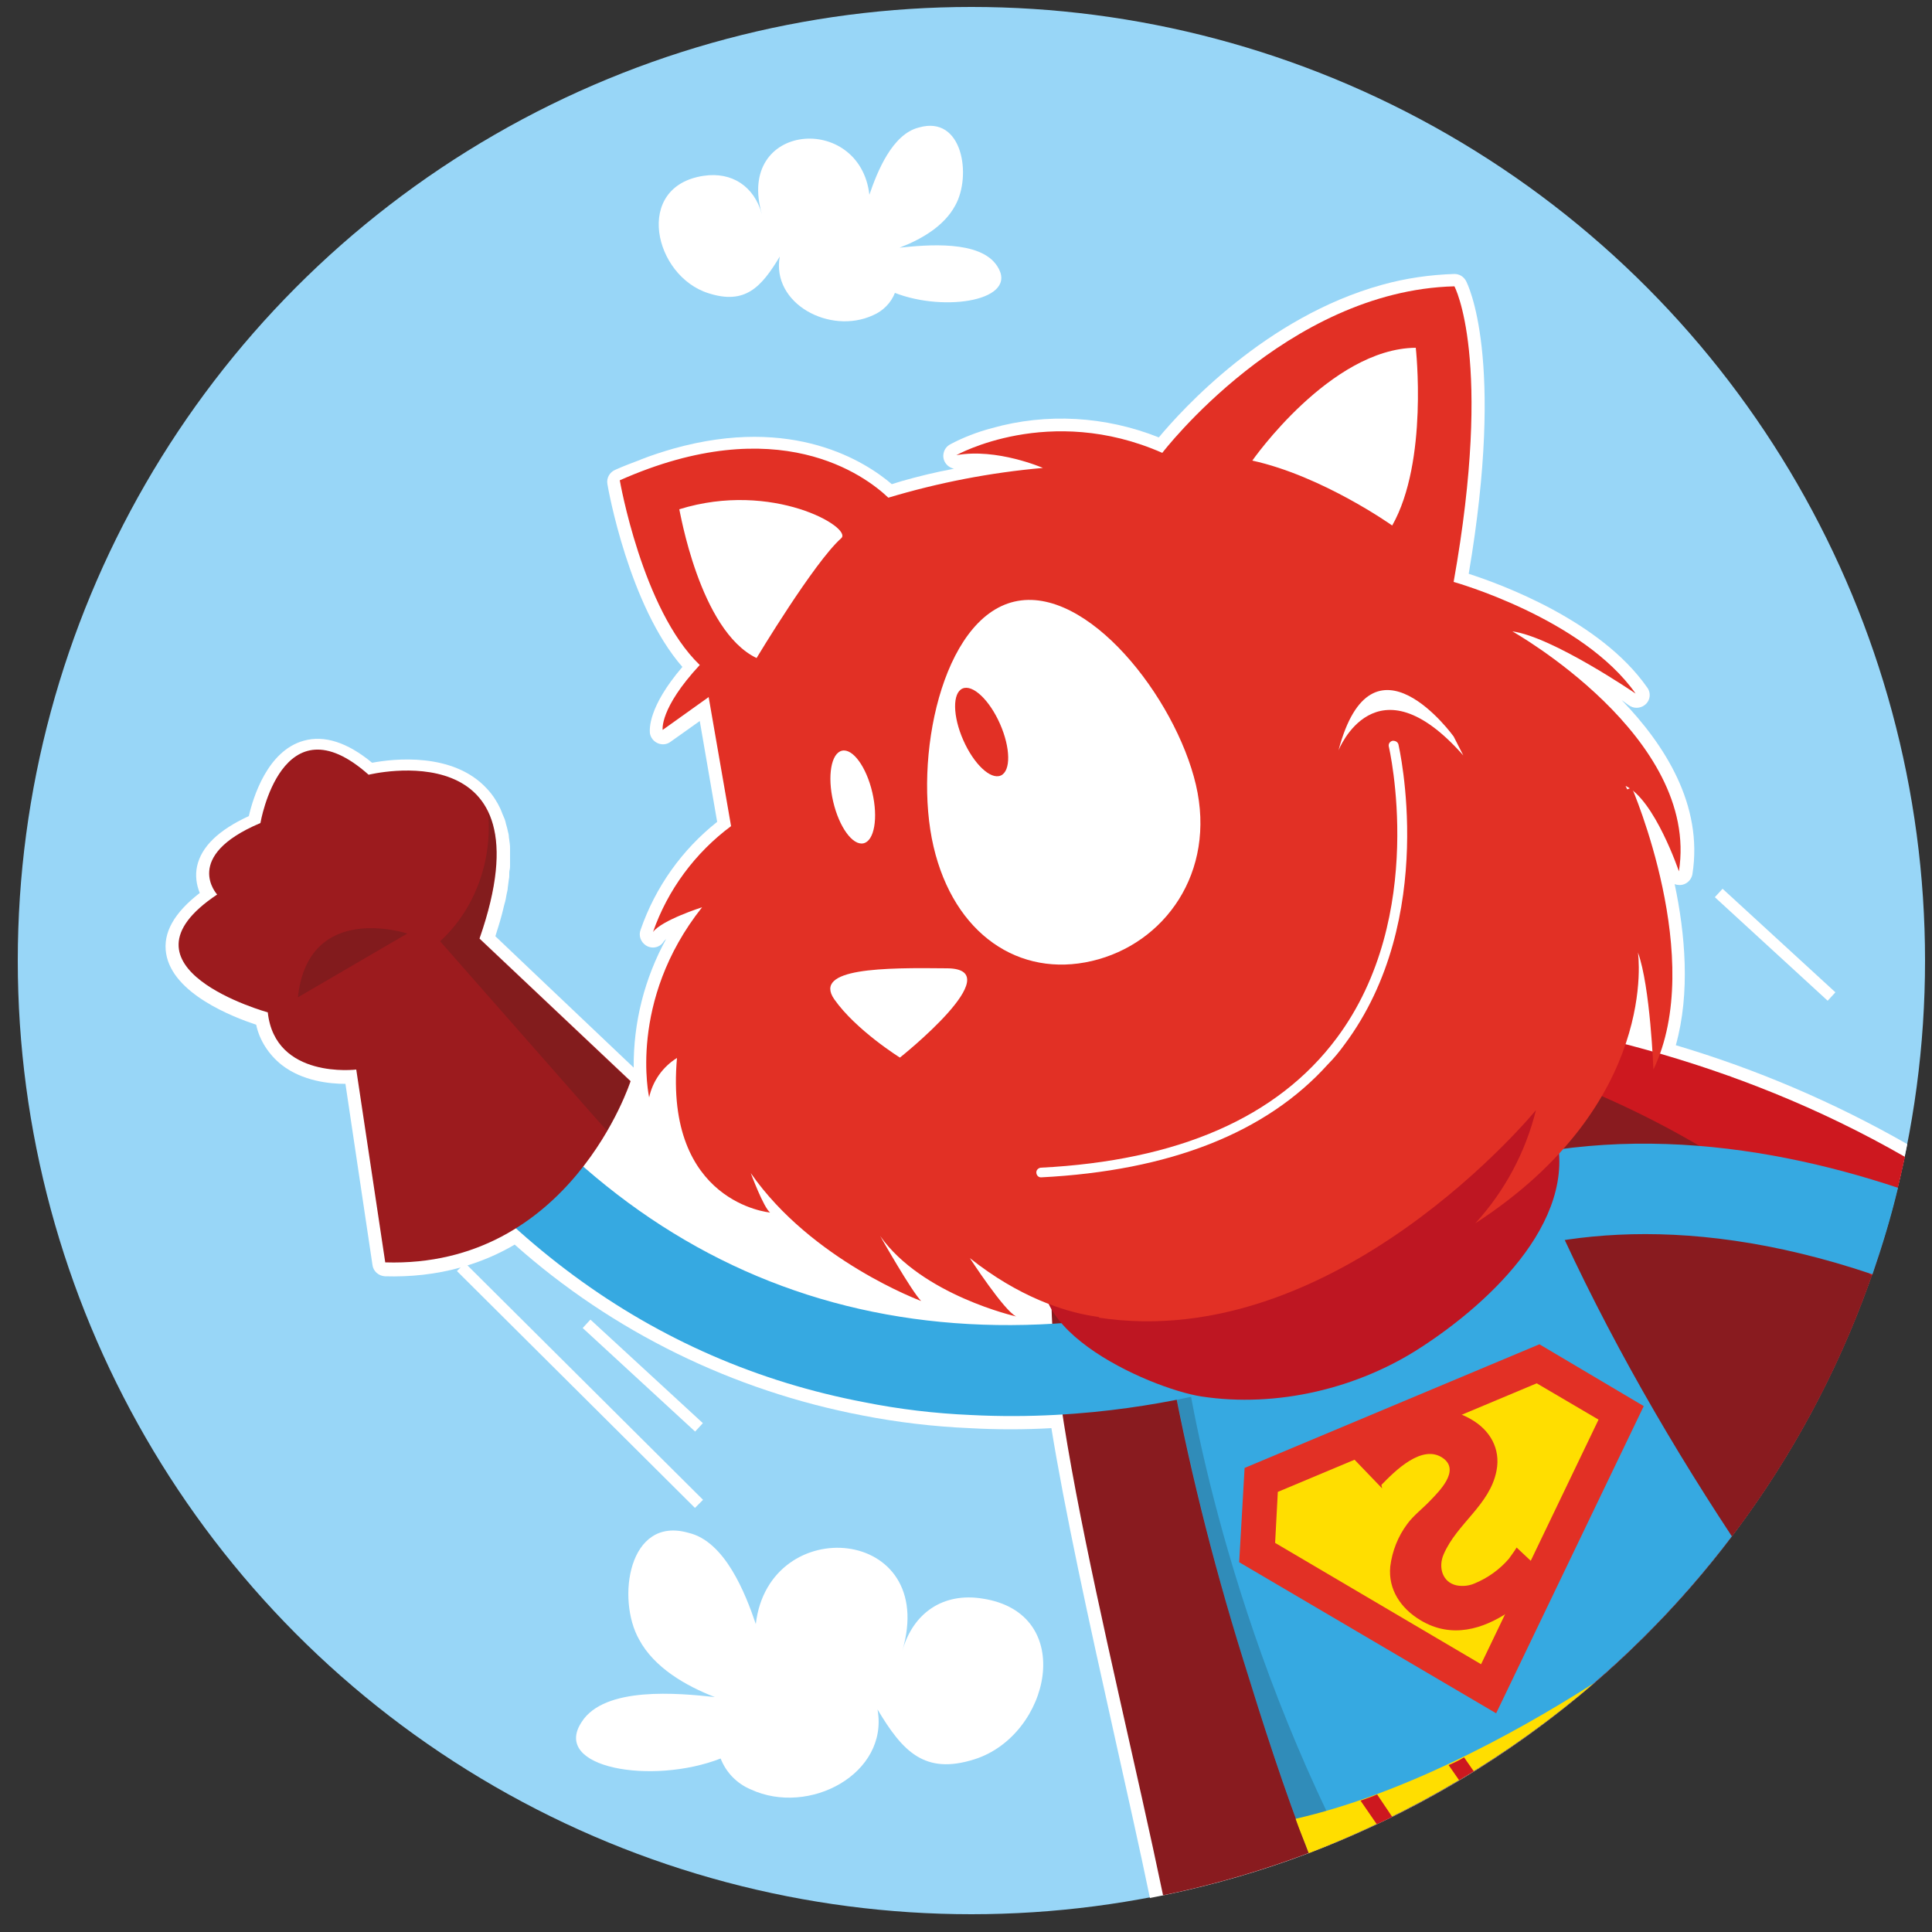 <?xml version="1.0" encoding="utf-8"?>
<!-- Generator: Adobe Illustrator 21.0.2, SVG Export Plug-In . SVG Version: 6.00 Build 0)  -->
<svg version="1.1" id="Layer_1" xmlns="http://www.w3.org/2000/svg" xmlns:xlink="http://www.w3.org/1999/xlink" x="0px" y="0px"
	 viewBox="0 0 500 500" style="enable-background:new 0 0 500 500;" xml:space="preserve">
<rect x="0" y="0" width="500" height="500" fill="#333333" stroke="none"/>
<style type="text/css">
	.st0{fill:#98D6F7;}
	.st1{fill:#FFFFFF;}
	.st2{fill:#891B1F;}
	.st3{fill:#CD181F;}
	.st4{fill:#36A9E1;}
	.st5{opacity:0.2;fill:#1D1D1B;enable-background:new    ;}
	.st6{fill:#BE1622;}
	.st7{fill:#E23025;}
	.st8{fill:#9C1B1E;}
	.st9{opacity:0.2;}
	.st10{fill:#1D1D1B;}
	.st11{fill:#FFDE00;}
	.st12{fill:none;stroke:#FFFFFF;stroke-width:2.96;stroke-miterlimit:10;}
</style>
<title>Artboard 1</title>
<circle class="st0" cx="251.4" cy="248.6" r="246.8"/>
<path class="st1" d="M72.9,275.6c5.4,4.2,12.4,4.9,16.5,4.9l7,46.9c0.2,1.6,1.6,2.8,3.2,2.9c6.6,0.2,13.3-0.5,19.7-2.3
	c4.9-1.4,9.5-3.3,13.9-5.9c25.4,22.6,56.5,37.8,89.9,44.2c9.2,1.8,18.5,2.9,27.8,3.3c7.1,0.4,14.2,0.4,21.2,0
	c3.5,21.5,9.4,48.6,16.5,80.4c3.1,14,6.3,28.1,9,41.2c99-18.9,176.6-96.2,196-195.1c-18.9-10.8-39-19.4-59.9-25.6
	c3.8-13.6,2.4-28.9-0.3-41.7c0.3,0.1,0.5,0.2,0.8,0.2c1.8,0.3,3.5-1,3.8-2.8c2.8-17.8-7.1-33.4-18.3-45l1.8,1.3
	c1.2,0.9,2.9,0.9,4.1,0c1.5-1.1,1.8-3.2,0.6-4.7c-12-17.1-37.4-26.5-46.1-29.3c9.5-56-0.3-75-0.7-75.8c-0.6-1.1-1.7-1.8-3-1.8
	c-6.3,0.2-12.6,1.1-18.7,2.8c-30.1,8.3-51.8,32.3-57.8,39.5c-13.8-5.5-29-6.4-43.2-2.4c-3.8,1-7.4,2.4-10.8,4.2
	c-0.9,0.5-1.5,1.3-1.7,2.3c-0.4,1.8,0.8,3.6,2.7,4c-4.8,0.9-9.3,2-13.5,3.2l-2.6,0.8c-6.8-5.8-25.5-17.9-56.5-9.2
	c-2.8,0.8-5.6,1.7-8.4,2.8l-0.2,0.1c-2.1,0.8-4.3,1.6-6.5,2.6c-1.4,0.6-2.3,2.1-2,3.7c0.2,1.3,5.6,31.5,19.4,47.3
	c-8.9,10.4-8.5,16.1-8.4,17.2c0.1,0.5,0.3,1,0.6,1.4c1.1,1.5,3.2,1.9,4.7,0.8l7.6-5.4l4.5,26.1c-9.1,7.2-16,16.9-19.8,27.9
	c-0.6,1.5,0,3.2,1.4,4.1c1.6,1,3.7,0.5,4.6-1.1c0.2-0.2,0.4-0.4,0.6-0.6c-5.6,10.2-8.5,21.6-8.4,33.3l-25.6-24.3l-10.2-9.7v0
	c0.3-1,0.6-1.9,0.9-2.9c0.1-0.3,0.2-0.7,0.3-1c0.2-0.6,0.3-1.2,0.5-1.8l0.3-1.2c0.1-0.5,0.3-1.2,0.4-1.6s0.2-0.6,0.3-1.2
	s0.2-1.2,0.3-1.6s0.2-0.8,0.2-1.2c0.1-0.8,0.2-1.5,0.3-2.3c0.1-0.4,0.1-0.8,0.1-1.2s0-0.8,0.1-1.2c0.1-0.4,0.1-0.8,0.1-1.2v-4.5
	c0-0.7-0.1-1.3-0.2-2c0-0.3-0.1-0.4-0.1-0.8s-0.1-0.9-0.2-1.2s-0.1-0.5-0.2-0.9s-0.2-0.8-0.3-1.1s-0.1-0.4-0.2-0.8s-0.3-0.9-0.4-1.1
	s-0.2-0.5-0.3-0.7c-0.2-0.5-0.4-1-0.6-1.5c-0.9-1.9-2-3.6-3.4-5.1c-8.8-9.7-24.5-7.8-29.8-6.8c-6.4-5.3-12.4-7.2-17.7-5.7
	c-9.4,2.6-13.1,14.7-14.2,19.5c-7.8,3.6-12.3,7.9-13.4,13c-0.5,2.3-0.2,4.7,0.7,6.9c-6.6,5.1-9.6,10.3-8.7,15.7
	c1.7,10.4,17.3,16.4,23.3,18.4C67.1,269.1,69.5,272.9,72.9,275.6z"/>
<path class="st1" d="M230.3,336.9c-27.6-4.9-52.7-16.8-74.8-35.5c3.7-5.1,6.8-10.6,9.2-16.5c0.4,1.2,1.3,2,2.5,2.3
	c1.8,0.4,3.6-0.7,4-2.5c0.1-0.5,0.2-0.9,0.4-1.4c1.7,31.3,27.1,33.9,27.4,33.9c0.7,0.1,1.4-0.1,2.1-0.5
	C209.7,325,219.6,331.8,230.3,336.9z M241.8,336.2c1.9,1.1,3.9,2.1,5.8,2.9c-2.1-0.2-4.1-0.4-6.2-0.6
	C241.8,337.8,242,337,241.8,336.2L241.8,336.2z M265.7,338.9c0.5,0.2,1,0.4,1.4,0.7h-1C266,339.3,265.8,339.1,265.7,338.9
	L265.7,338.9z"/>
<path class="st1" d="M254.2,413.7c-10-1.6-17.9,3.6-20.7,13.6c9.6-32.4-34.5-36.1-37.9-7c-2.7-8-8-21.4-17.4-23.6
	c-15.6-4.5-18.7,17.2-12.8,27.6c3.9,7.3,12.1,12,19.6,14.9c-9.3-1-28.6-2.9-34.5,6.5c-7.8,11.9,18.3,16.3,36,9.4
	c1.4,3.6,4.2,6.5,7.8,8c15.1,7,35.8-4.1,32.8-20.7c6.5,10.9,12.2,17,25.1,12.9C271.8,449.1,278.9,417.4,254.2,413.7z"/>
<path class="st1" d="M182.1,45.5c7.3-1.1,13.1,2.7,15.1,10c-7-23.8,25.3-26.5,27.8-5.1c2-5.9,5.9-15.7,12.8-17.4
	c11.4-3.3,13.7,12.6,9.4,20.2c-2.9,5.4-8.9,8.8-14.4,10.9c6.8-0.7,20.9-2.1,25.3,4.8c5.7,8.8-13.4,12-26.5,6.9
	c-1,2.6-3.1,4.7-5.7,5.8c-11.1,5.1-26.3-3-24.1-15.2c-4.8,8-9,12.5-18.4,9.5C169.2,71.5,163.9,48.2,182.1,45.5z"/>
<path class="st2" d="M275.8,318.3c-13.1,15.8,11.8,107.9,25.2,172.2c88.3-18.2,159.7-82.9,186.3-169l-39.5-42.9L324,259.7
	L275.8,318.3z"/>
<path class="st3" d="M310.6,261c78.8,3,134.5,31.8,173.8,69.2c3.5-10.1,6.4-20.4,8.6-30.8C403.6,248,306.1,260.9,310.6,261z"/>
<path class="st4" d="M356.3,272l-14.1,34.1c0,0-16.1,3.9-39.3,7.4c9.9,5,20.1,9.3,30.6,13.1c9.1,2.6,18.4,4.4,27.8,5.6l1.7-0.1
	c0.9-1,1.7-2,2.5-3.1c2.9-5.5,5.3-11.1,7.4-16.9c1-3.8,2-7.7,2.8-11.5c-0.8-0.8-1.6-1.6-2.4-2.5C365.7,289.8,359.7,282.3,356.3,272z
	"/>
<path class="st4" d="M372.2,237.9l-78.9,33.4c2.5,53.8,12.4,106.7,28.4,158.1c5.2,16.8,10.6,33.7,17,50.1
	c43.4-16.5,81.4-44.8,109.5-81.9c-18.5-28.1-35-57.3-48.8-89C397.2,303.6,368.6,239.2,372.2,237.9z"/>
<path class="st5" d="M306.3,349.7l-2.6,8.1c4.7,24.2,10.7,48.1,18,71.6c5.2,16.7,10.6,33.5,16.9,49.8c2.8-1.1,5.5-2.1,8.2-3.3
	C313.8,409.9,306.3,349.7,306.3,349.7z"/>
<path class="st3" d="M373.2,237.9l-78.9,33.4c0.8,16.9,2.3,33.7,4.5,50.4c2.9-1.7,5.9-3.1,9.1-4.3c12.8-4.9,26.3-7.2,39.7-9.7
	c1.2-0.2,2.4-0.4,3.6-0.6c0.5-5.3,1.6-10.6,3.5-15.6c4.6-11.9,17.6-19.8,30.1-19.2C377.8,255.3,371.4,238.6,373.2,237.9z"/>
<path class="st4" d="M365.6,308l9.3,21.4c22-9.5,58.5-16.9,109.7,0.4c2.5-7.3,4.8-14.8,6.6-22.4C455.1,295.4,409.4,289,365.6,308z"
	/>
<path class="st4" d="M223.7,362.9c-55.2-10.5-100.4-43.8-134.4-99l19.9-12.3c46.9,76,117,105.5,202.7,85c4.9-1.1,6.9-1.6,9.7-1.1
	l-3.9,23c1,0.2,2,0.2,3.1,0.1c-0.4,0.1-2,0.5-3.4,0.8c-10.7,2.6-35.2,8.4-66.2,6.8C241.9,365.8,232.7,364.7,223.7,362.9z"/>
<path class="st6" d="M372.5,273.5c-12.4,2.9-13.7,10.6-16.5,20.8c-6,21.6-32,29.7-52.6,25.7c-5.3-1.1-10.4-2.8-15.8-3
	s-11.2,1.4-14.4,5.7c-14.5,19.6,24.2,36.6,37.7,38.7c19.6,3,40.7-2.1,57-12.8c17.7-11.5,42.5-34.2,33.9-58c-0.6-1.7-1.4-3.4-2.4-5
	C393.9,276.5,383.4,270.8,372.5,273.5z"/>
<polygon class="st1" points="291,317.5 223.4,287.7 192.3,242.9 197.6,182.4 167,121.8 205.7,130.7 282.4,148.3 317.6,106.7 
	354.7,79.3 373.4,83.8 370.2,139.7 377.6,165.3 399.4,246.3 351.2,301 "/>
<path class="st7" d="M175.2,273.8c-3.3,37.6,24.1,40,24.1,40c-1.7-1.3-5-10.2-5-10.2c15.7,22.6,44.1,33.1,44.1,33.1
	c-2.5-2.5-10.6-16.8-10.6-16.8c10.8,15.3,35.2,20.8,35.2,20.8c-3.1-1.4-12-15.1-12-15.1c12.7,10.1,24.4,13.8,31.8,15
	c2.8,0.5,5.6,0.7,8.4,0.6l3.2-0.2l0,0l-0.1,0.2c5-1.1,10.1-1.6,15.2-1.5c-19.5-0.4-11.5,1.2-1-2.4c7.7-2.6,13.3-3.1,19.2-7.5
	c12.3-9.2,24.8-17.9,37.6-26.3c14-9.3,21.2-17.2,32.8-28l8-5.4c3.3-6.1,6.8-12,10.7-17.9c0.6-1,1.3-1.8,2-2.7
	c0.1-6.7-0.2-13.4-0.8-20c2.9,3,4.4,9.1,5.3,15c2-1.9,4.1-3.6,6.3-5.1v-0.3c0.2-1.2,0.6-2.5,1.1-3.6l-0.7,0.9c-1-16.5-9.3-33-9.3-33
	c7.5,3.5,13.8,22.1,13.8,22.1c5.5-34.8-43.1-62.1-43.1-62.1c10.4,1.4,31.9,16.1,31.9,16.1c-13.8-19.6-47.1-28.9-47.1-28.9
	c10.3-57.8,0.2-76.5,0.2-76.5c-43.5,1.1-75.6,43.1-75.6,43.1c-29.3-12.9-53.3,0.6-53.3,0.6c10.5-1.9,22.4,3.3,22.4,3.3
	c-13.6,1.2-27,3.8-40,7.7c-6-5.7-28.5-22.7-69.5-4.5c0,0,5.8,33.5,20.7,47.8c-10.5,11.3-9.6,16.8-9.6,16.8l11.9-8.5l5.8,33.4
	c-9.3,6.9-16.4,16.5-20.2,27.4c2.3-3.1,12.7-6.4,12.7-6.4C162.4,259.1,168,284,168,284C168.9,279.8,171.5,276.1,175.2,273.8z
	 M324.1,119.2c0,0,20.2-29,42.3-29.2c0,0,3.3,29.4-6.1,46C360.3,136,342.3,123.2,324.1,119.2z M282.6,248.7
	c-18.8,4.4-35.7-6.9-41-29.6s2.1-59,20.9-63.4s41.7,24.8,47,47.4C314.8,225.8,301.4,244.3,282.6,248.7L282.6,248.7z M195.8,170.3
	c-14.8-7.1-19.9-38.5-20-38.5c24.1-7.5,45,4.8,41.9,7.5C210.7,145.5,195.8,170.3,195.8,170.3L195.8,170.3z"/>
<path class="st7" d="M394.2,215.6c-0.9,0.6-26,60-26,60L284.3,341c61.6,9.4,113.2-53.7,113.2-53.7c-2.7,10.9-8.1,21-15.7,29.3
	c47.9-31.1,42.1-70.1,42.1-70.1c3.2,8.8,4,30.3,4,30.3c13.7-28.5-5.6-73-5.6-73S395.1,215.1,394.2,215.6z"/>
<path class="st1" d="M347.9,270.4c24.5-32.7,14.1-77.3,14-77.8c-0.2-0.6-0.8-0.9-1.4-0.9c-0.7,0.1-1.2,0.7-1.1,1.4
	c0.1,0.4,10.2,43.9-13.5,75.6c-15.3,20.5-41,31.7-76.6,33.5c-0.6,0.1-1.1,0.6-1.1,1.2c0,0.7,0.5,1.3,1.2,1.3
	c33.3-1.7,58.3-11.5,74.3-29.3C345.2,273.9,346.6,272.2,347.9,270.4z"/>
<path class="st1" d="M378.7,195.5c-22.7-25.7-32.3-1.3-32.3-1.3c8.7-32.9,29.8-3.6,29.8-3.6"/>
<path class="st1" d="M215.9,258.6c5.6,8,17,15.1,17,15.1s28.8-22.9,12.3-23.1C228.7,250.4,210.3,250.5,215.9,258.6z"/>
<ellipse transform="matrix(0.915 -0.403 0.403 0.915 -54.821 118.459)" class="st7" cx="254.1" cy="189.5" rx="5.2" ry="12.3"/>
<ellipse transform="matrix(0.974 -0.227 0.227 0.974 -41.079 55.525)" class="st1" cx="220.7" cy="206.2" rx="5.2" ry="12.3"/>
<path class="st8" d="M124.1,242.9c18.9-54.2-28.7-42.4-28.7-42.4c-22.5-20-28,12.5-28,12.5c-20.4,8.6-11.2,18.5-11.2,18.5
	c-28.5,19,13.1,30.5,13.1,30.5c1.9,17.4,22.9,14.8,22.9,14.8l7.5,49.9c47.9,1.5,63.5-46.9,63.5-46.9L124.1,242.9z"/>
<g class="st9">
	<path class="st10" d="M113.9,243.6l38.7,44c1.5,1.7,3,3.4,4.5,5c2.4-4,4.3-8.3,5.9-12.7l-39-36.9c5.6-16,5.4-26.3,2.3-32.8
		C127.5,222.4,123.1,235.2,113.9,243.6z"/>
</g>
<path class="st5" d="M77.1,258.1c2.7-25,28.3-16.5,28.3-16.5"/>
<path class="st11" d="M412.5,435.6c-22.1,14.1-50.5,29-77.2,35.1c1,2.9,2.3,5.9,3.4,8.9C365.6,469.2,390.6,454.4,412.5,435.6z"/>
<polygon class="st7" points="387.2,443.4 320.7,404.3 322.1,379.9 398.4,347.9 425.4,363.9 "/>
<polygon class="st11" points="383.3,430.7 330,399.3 330.7,386.1 397.7,358 413.7,367.4 "/>
<path class="st7" d="M357.5,384.3c3.4-3.5,10.6-10.8,16-6.9c4.4,3.2-1,8.5-3.4,11c-1.9,2-4.3,3.8-5.9,6c-2.4,3.2-3.9,7-4.4,11
	c-0.6,6,2.8,10.9,7.8,13.9c16.3,9.9,32.9-11.3,32.9-11.3l-8-7.5c-0.6,1-1.3,1.9-2,2.9c-2.4,2.8-5.5,5-8.9,6.4
	c-1.4,0.6-3,0.8-4.6,0.5c-3.8-0.8-4.8-4.8-3.4-8c3.4-8,12-12.8,13.7-21.7c1.1-5.7-1.7-10.5-6.6-13.3c-14.9-8.7-30.6,10-30.6,10
	l7.6,7.9"/>
<path class="st3" d="M378.9,454.8c-1.3,0.8-2.6,1.4-4,2l2.7,3.9c1.3-0.8,2.5-1.5,3.8-2.3L378.9,454.8z"/>
<path class="st3" d="M356.4,464.4c-1.4,0.6-2.8,1.1-4.3,1.6l4.2,6.1c1.3-0.6,2.7-1.3,4-1.9L356.4,464.4z"/>
<line class="st12" x1="180.9" y1="389.2" x2="119.3" y2="327.9"/>
<line class="st12" x1="180.9" y1="369.4" x2="151.8" y2="342.6"/>
<line class="st12" x1="474" y1="257.9" x2="444.8" y2="231.1"/>
</svg>

